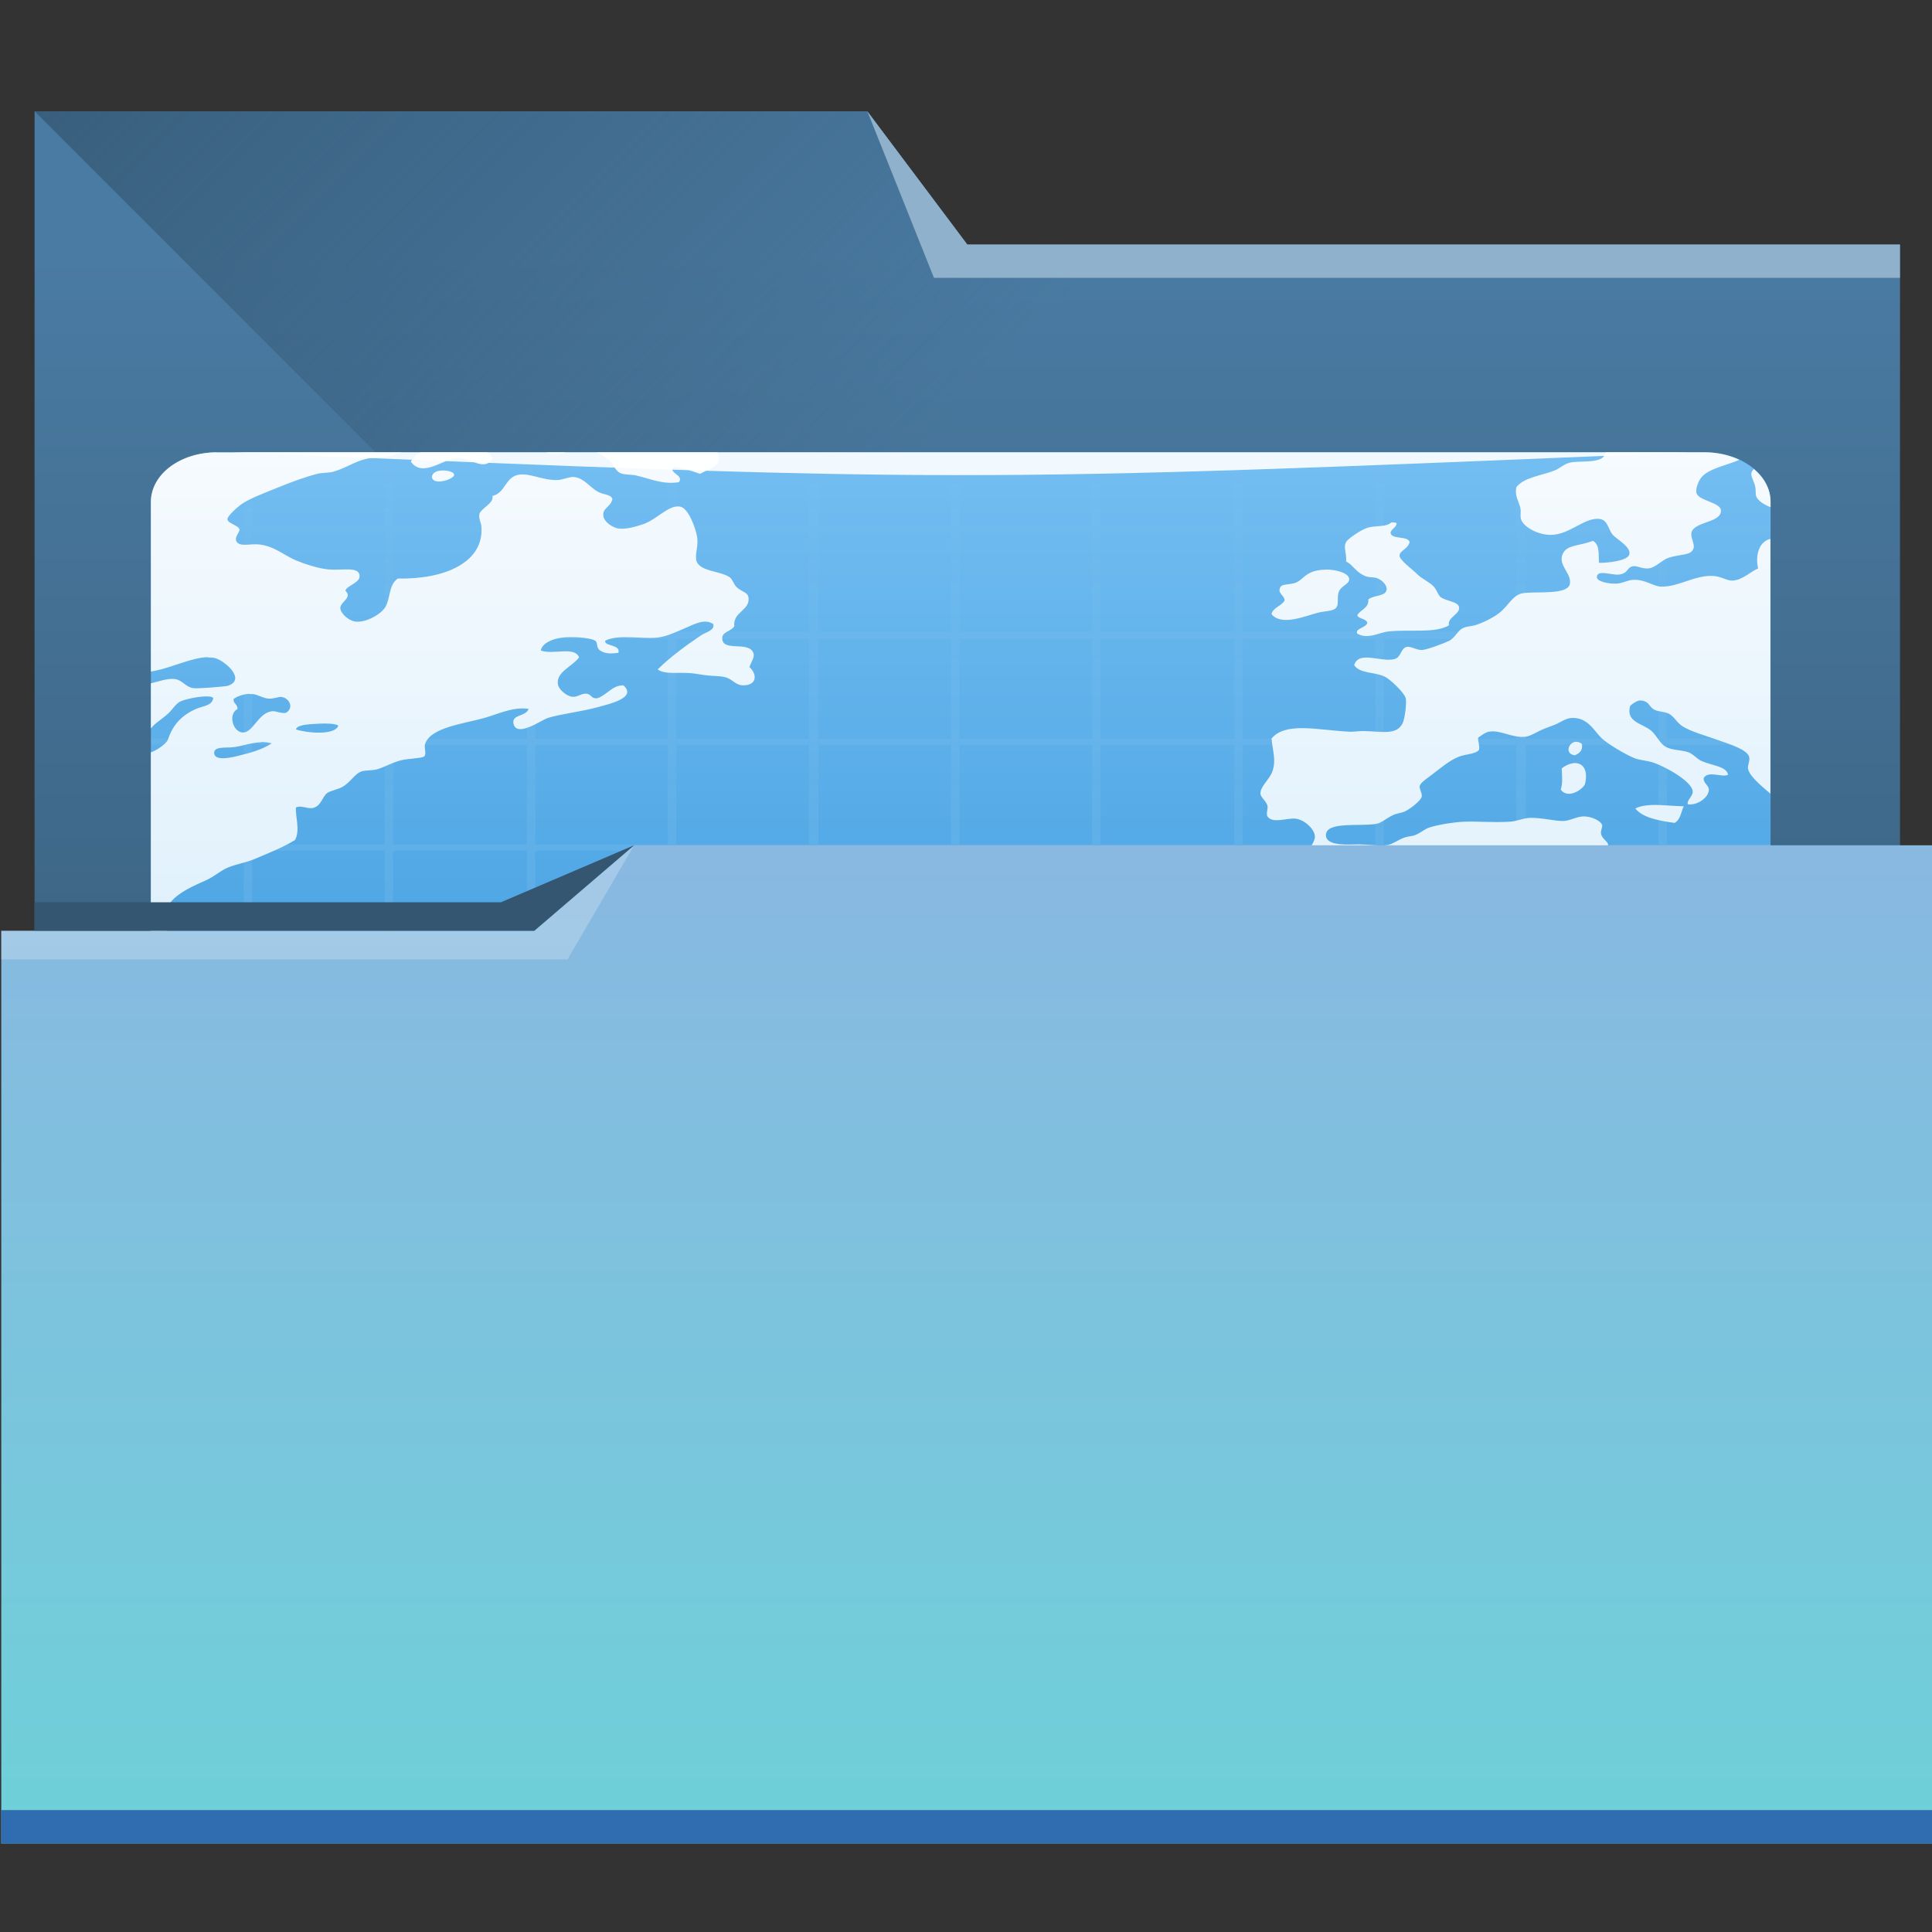 <?xml version="1.0" encoding="UTF-8" standalone="no"?>
<!-- Created with Inkscape (http://www.inkscape.org/) -->

<svg
   xmlns:dc="http://purl.org/dc/elements/1.1/"
   xmlns:cc="http://creativecommons.org/ns#"
   xmlns:rdf="http://www.w3.org/1999/02/22-rdf-syntax-ns#"
   xmlns:svg="http://www.w3.org/2000/svg"
   xmlns="http://www.w3.org/2000/svg"
   xmlns:xlink="http://www.w3.org/1999/xlink"
   xmlns:sodipodi="http://sodipodi.sourceforge.net/DTD/sodipodi-0.dtd"
   xmlns:inkscape="http://www.inkscape.org/namespaces/inkscape"
   width="48px"
   height="48px"
   id="svg3010"
   version="1.1"
   inkscape:version="0.91 r13725"
   sodipodi:docname="folder-network.svg">
  <rect width="100%" height="100%" fill="#333333" stroke="none"/>
  <defs
     id="defs3012">
    <linearGradient
       inkscape:collect="always"
       xlink:href="#linearGradient4232"
       id="linearGradient4182"
       gradientUnits="userSpaceOnUse"
       x1="414.571"
       y1="523.798"
       x2="414.571"
       y2="505.798"
       gradientTransform="matrix(1,0,0,1,0,-15.757)" />
    <linearGradient
       id="linearGradient4232"
       inkscape:collect="always">
      <stop
         id="stop4234"
         offset="0"
         style="stop-color:#3d6584;stop-opacity:1" />
      <stop
         id="stop4236"
         offset="1"
         style="stop-color:#4a7ba3;stop-opacity:1" />
    </linearGradient>
    <linearGradient
       inkscape:collect="always"
       xlink:href="#linearGradient4233"
       id="linearGradient4239"
       x1="384.571"
       y1="477.798"
       x2="404.571"
       y2="497.798"
       gradientUnits="userSpaceOnUse"
       gradientTransform="translate(-384.571,-483.798)" />
    <linearGradient
       inkscape:collect="always"
       id="linearGradient4233">
      <stop
         style="stop-color:#345671;stop-opacity:1;"
         offset="0"
         id="stop4235" />
      <stop
         style="stop-color:#345671;stop-opacity:0;"
         offset="1"
         id="stop4237" />
    </linearGradient>
    <linearGradient
       inkscape:collect="always"
       xlink:href="#linearGradient4172"
       id="linearGradient4178"
       x1="414.571"
       y1="541.798"
       x2="414.571"
       y2="499.798"
       gradientUnits="userSpaceOnUse"
       gradientTransform="matrix(1,0,0,0.856,-384.571,-407.467)" />
    <linearGradient
       inkscape:collect="always"
       id="linearGradient4172">
      <stop
         style="stop-color:#62dbd5;stop-opacity:1"
         offset="0"
         id="stop4174" />
      <stop
         style="stop-color:#8ab7e1;stop-opacity:1"
         offset="1"
         id="stop4176" />
    </linearGradient>
    <linearGradient
       y2="505.798"
       x2="414.571"
       y1="523.798"
       x1="414.571"
       gradientTransform="matrix(1,0,0,1,-384.571,-499.555)"
       gradientUnits="userSpaceOnUse"
       id="linearGradient3047"
       xlink:href="#linearGradient4232"
       inkscape:collect="always" />
    <linearGradient
       id="linearGradient4167">
      <stop
         style="stop-color:#bfe1f9;stop-opacity:1"
         offset="0"
         id="stop4169" />
      <stop
         style="stop-color:#f6fbfe;stop-opacity:1"
         offset="1"
         id="stop4171" />
    </linearGradient>
    <linearGradient
       id="linearGradient4173">
      <stop
         style="stop-color:#1482cf;stop-opacity:1"
         offset="0"
         id="stop4175" />
      <stop
         style="stop-color:#74bef2;stop-opacity:1"
         offset="1"
         id="stop4177" />
    </linearGradient>
    <linearGradient
       gradientTransform="matrix(0.833,0,0,0.833,4,-171.394)"
       gradientUnits="userSpaceOnUse"
       y2="-1004.362"
       x2="23.938"
       y1="-1052.425"
       x1="23.938"
       id="linearGradient4973"
       xlink:href="#linearGradient4173"
       inkscape:collect="always" />
    <style
       id="style874"
       type="text/css">
    .fil0 {fill:#1F1A17}
   </style>
    <linearGradient
       gradientTransform="matrix(0.833,0,0,0.833,4,171.394)"
       gradientUnits="userSpaceOnUse"
       y2="1004.356"
       x2="28.551"
       y1="1052.38"
       x1="28.551"
       id="linearGradient3549"
       xlink:href="#linearGradient4167"
       inkscape:collect="always" />
    <linearGradient
       inkscape:collect="always"
       xlink:href="#linearGradient1577"
       id="linearGradient1583"
       x1="28.77"
       y1="47.029"
       x2="28.77"
       y2="0.882"
       gradientUnits="userSpaceOnUse"
       gradientTransform="matrix(0.874,0,0,0.874,3.034,1007.384)" />
    <linearGradient
       inkscape:collect="always"
       id="linearGradient1577">
      <stop
         style="stop-color:#ffffff;stop-opacity:0.498"
         offset="0"
         id="stop1579" />
      <stop
         style="stop-color:#ffffff;stop-opacity:0;"
         offset="1"
         id="stop1581" />
    </linearGradient>
  </defs>
  <sodipodi:namedview
     id="base"
     pagecolor="#ffffff"
     bordercolor="#666666"
     borderopacity="1.0"
     inkscape:pageopacity="0.0"
     inkscape:pageshadow="2"
     inkscape:zoom="5.6568542"
     inkscape:cx="-53.733735"
     inkscape:cy="35.115152"
     inkscape:current-layer="layer1"
     showgrid="true"
     inkscape:grid-bbox="true"
     inkscape:document-units="px"
     inkscape:window-width="1920"
     inkscape:window-height="1014"
     inkscape:window-x="0"
     inkscape:window-y="0"
     inkscape:window-maximized="1">
    <inkscape:grid
       type="xygrid"
       id="grid3094" />
  </sodipodi:namedview>
  <g
     id="layer1"
     inkscape:label="Layer 1"
     inkscape:groupmode="layer">
    <path
       style="fill:url(#linearGradient3047);fill-opacity:1;stroke:none"
       d="m 0.859,2.765 0,4.138 0,18.207 c 0,0.458 0.369,0.828 0.828,0.828 l 44.69,0 c 0.458,0 0.828,-0.369 0.828,-0.828 l 0,-18.199 c 0,-0.002 -0.002,-0.005 -0.002,-0.008 l 0.002,0 0,-0.828 -23.172,0 -2.483,-3.31 -20.69,0 z"
       id="rect4180"
       inkscape:connector-curvature="0" />
    <path
       style="fill:url(#linearGradient4239);fill-opacity:1;fill-rule:evenodd;stroke:none"
       d="M 0.859,2.765 22.376,24.282 l 0.828,0.828 24,-13.856 0,-5.178 -23.172,0 -2.483,-3.31 z"
       id="path4230"
       inkscape:connector-curvature="0" />
    <g
       transform="matrix(1.006,0,0,0.756,-0.275,-751.084)"
       id="layer1-1"
       inkscape:label="Capa 1">
      <rect
         style="fill:url(#linearGradient4973);fill-opacity:1;stroke:none"
         id="rect1448"
         width="40"
         height="40"
         x="4"
         y="-1048.362"
         ry="1.62"
         transform="scale(1,-1)" />
      <path
         inkscape:connector-curvature="0"
         id="path4913"
         d="m 4.923,1043.6 c 0.115,0.146 0.227,0.292 0.295,0.451 0.055,0.129 0.049,0.283 0.101,0.399 0.178,0.402 0.963,0.821 1.369,1.02 0.19,0.089 0.399,0.126 0.573,0.223 0.264,0.147 0.786,0.54 0.92,0.771 0.119,0.208 0.191,0.716 0.249,1.047 0.053,0.301 0.04,0.567 0.031,0.851 l 12.638,0 c 0.285,-0.224 0.356,-0.625 0.547,-0.978 0.109,-0.201 0.254,-0.405 0.275,-0.548 0.019,-0.129 -0.048,-0.246 -0.026,-0.399 0.022,-0.149 0.159,-0.282 0.2,-0.448 0.054,-0.216 0.075,-0.531 0.075,-0.771 0,-0.197 -0.092,-0.37 -0.101,-0.547 -0.032,-0.646 0.235,-0.719 0.474,-1.071 l -17.619,0 z m 36.154,0 c -0.175,0.279 -0.437,0.501 -0.516,0.856 -0.03,0.136 0.004,0.277 -0.024,0.399 -0.043,0.185 -0.172,0.323 -0.199,0.498 -0.027,0.178 -0.067,0.516 -0.05,0.697 0.025,0.267 0.309,0.512 0.449,0.747 0.149,0.25 0.272,0.672 0.448,0.995 0.097,0.178 0.258,0.328 0.298,0.474 0.008,0.028 8.46e-4,0.067 0.005,0.098 l 0.907,0 c 0.898,0 1.606,-0.709 1.606,-1.606 l 0,-3.156 -2.923,0 z"
         style="fill:#000000;fill-opacity:0.235;fill-rule:nonzero;stroke:none" />
      <path
         id="rect1510"
         d="m 6.292,1008.362 0,2.411 -2.292,0 0,0.208 2.292,0 0,3.273 -2.292,0 0,0.238 2.292,0 0,3.273 -2.292,0 0,0.208 2.292,0 0,3.274 -2.292,0 0,0.208 2.292,0 0,3.274 -2.292,0 0,0.238 2.292,0 0,3.274 -2.292,0 0,0.208 2.292,0 0,3.274 -2.292,0 0,0.238 2.292,0 0,3.274 -2.292,0 0,0.208 2.292,0 0,3.274 -2.292,0 0,0.208 2.292,0 0,3.304 -2.292,0 0,0.208 2.292,0 0,3.274 -2.292,0 0,0.208 2.292,0 0,2.44 0.208,0 0,-2.44 3.274,0 0,2.44 0.208,0 0,-2.44 3.304,0 0,2.44 0.208,0 0,-2.44 3.274,0 0,2.44 0.208,0 0,-2.44 3.274,0 0,2.44 0.238,0 0,-2.44 3.274,0 0,2.44 0.208,0 0,-2.44 3.274,0 0,2.44 0.208,0 0,-2.44 3.304,0 0,2.44 0.208,0 0,-2.44 3.274,0 0,2.44 0.208,0 0,-2.44 3.274,0 0,2.44 0.238,0 0,-2.44 3.274,0 0,2.44 0.208,0 0,-2.44 2.56,0 0,-0.208 -2.56,0 0,-3.274 2.56,0 0,-0.208 -2.56,0 0,-3.304 2.56,0 0,-0.208 -2.56,0 0,-3.274 2.56,0 0,-0.208 -2.56,0 0,-3.274 2.56,0 0,-0.238 -2.56,0 0,-3.274 2.56,0 0,-0.208 -2.56,0 0,-3.274 2.56,0 0,-0.238 -2.56,0 0,-3.274 2.56,0 0,-0.208 -2.56,0 0,-3.274 2.56,0 0,-0.208 -2.56,0 0,-3.273 2.56,0 0,-0.238 -2.56,0 0,-3.273 2.56,0 0,-0.208 -2.56,0 0,-2.411 -0.208,0 0,2.411 -3.274,0 0,-2.411 -0.238,0 0,2.411 -3.274,0 0,-2.411 -0.208,0 0,2.411 -3.274,0 0,-2.411 -0.208,0 0,2.411 -3.304,0 0,-2.411 -0.208,0 0,2.411 -3.274,0 0,-2.411 -0.208,0 0,2.411 -3.274,0 0,-2.411 -0.238,0 0,2.411 -3.274,0 0,-2.411 -0.208,0 0,2.411 -3.274,0 0,-2.411 -0.208,0 0,2.411 -3.304,0 0,-2.411 -0.208,0 0,2.411 -3.274,0 0,-2.411 -0.208,0 z m 0.208,2.619 3.274,0 0,3.273 -3.274,0 0,-3.273 z m 3.482,0 3.304,0 0,3.273 -3.304,0 0,-3.273 z m 3.512,0 3.274,0 0,3.273 -3.274,0 0,-3.273 z m 3.482,0 3.274,0 0,3.273 -3.274,0 0,-3.273 z m 3.512,0 3.274,0 0,3.273 -3.274,0 0,-3.273 z m 3.482,0 3.274,0 0,3.273 -3.274,0 0,-3.273 z m 3.482,0 3.304,0 0,3.273 -3.304,0 0,-3.273 z m 3.512,0 3.274,0 0,3.273 -3.274,0 0,-3.273 z m 3.482,0 3.274,0 0,3.273 -3.274,0 0,-3.273 z m 3.512,0 3.274,0 0,3.273 -3.274,0 0,-3.273 z m -31.458,3.512 3.274,0 0,3.273 -3.274,0 0,-3.273 z m 3.482,0 3.304,0 0,3.273 -3.304,0 0,-3.273 z m 3.512,0 3.274,0 0,3.273 -3.274,0 0,-3.273 z m 3.482,0 3.274,0 0,3.273 -3.274,0 0,-3.273 z m 3.512,0 3.274,0 0,3.273 -3.274,0 0,-3.273 z m 3.482,0 3.274,0 0,3.273 -3.274,0 0,-3.273 z m 3.482,0 3.304,0 0,3.273 -3.304,0 0,-3.273 z m 3.512,0 3.274,0 0,3.273 -3.274,0 0,-3.273 z m 3.482,0 3.274,0 0,3.273 -3.274,0 0,-3.273 z m 3.512,0 3.274,0 0,3.273 -3.274,0 0,-3.273 z m -31.458,3.482 3.274,0 0,3.274 -3.274,0 0,-3.274 z m 3.482,0 3.304,0 0,3.274 -3.304,0 0,-3.274 z m 3.512,0 3.274,0 0,3.274 -3.274,0 0,-3.274 z m 3.482,0 3.274,0 0,3.274 -3.274,0 0,-3.274 z m 3.512,0 3.274,0 0,3.274 -3.274,0 0,-3.274 z m 3.482,0 3.274,0 0,3.274 -3.274,0 0,-3.274 z m 3.482,0 3.304,0 0,3.274 -3.304,0 0,-3.274 z m 3.512,0 3.274,0 0,3.274 -3.274,0 0,-3.274 z m 3.482,0 3.274,0 0,3.274 -3.274,0 0,-3.274 z m 3.512,0 3.274,0 0,3.274 -3.274,0 0,-3.274 z m -31.458,3.482 3.274,0 0,3.274 -3.274,0 0,-3.274 z m 3.482,0 3.304,0 0,3.274 -3.304,0 0,-3.274 z m 3.512,0 3.274,0 0,3.274 -3.274,0 0,-3.274 z m 3.482,0 3.274,0 0,3.274 -3.274,0 0,-3.274 z m 3.512,0 3.274,0 0,3.274 -3.274,0 0,-3.274 z m 3.482,0 3.274,0 0,3.274 -3.274,0 0,-3.274 z m 3.482,0 3.304,0 0,3.274 -3.304,0 0,-3.274 z m 3.512,0 3.274,0 0,3.274 -3.274,0 0,-3.274 z m 3.482,0 3.274,0 0,3.274 -3.274,0 0,-3.274 z m 3.512,0 3.274,0 0,3.274 -3.274,0 0,-3.274 z m -31.458,3.512 3.274,0 0,3.274 -3.274,0 0,-3.274 z m 3.482,0 3.304,0 0,3.274 -3.304,0 0,-3.274 z m 3.512,0 3.274,0 0,3.274 -3.274,0 0,-3.274 z m 3.482,0 3.274,0 0,3.274 -3.274,0 0,-3.274 z m 3.512,0 3.274,0 0,3.274 -3.274,0 0,-3.274 z m 3.482,0 3.274,0 0,3.274 -3.274,0 0,-3.274 z m 3.482,0 3.304,0 0,3.274 -3.304,0 0,-3.274 z m 3.512,0 3.274,0 0,3.274 -3.274,0 0,-3.274 z m 3.482,0 3.274,0 0,3.274 -3.274,0 0,-3.274 z m 3.512,0 3.274,0 0,3.274 -3.274,0 0,-3.274 z m -31.458,3.482 3.274,0 0,3.274 -3.274,0 0,-3.274 z m 3.482,0 3.304,0 0,3.274 -3.304,0 0,-3.274 z m 3.512,0 3.274,0 0,3.274 -3.274,0 0,-3.274 z m 3.482,0 3.274,0 0,3.274 -3.274,0 0,-3.274 z m 3.512,0 3.274,0 0,3.274 -3.274,0 0,-3.274 z m 3.482,0 3.274,0 0,3.274 -3.274,0 0,-3.274 z m 3.482,0 3.304,0 0,3.274 -3.304,0 0,-3.274 z m 3.512,0 3.274,0 0,3.274 -3.274,0 0,-3.274 z m 3.482,0 3.274,0 0,3.274 -3.274,0 0,-3.274 z m 3.512,0 3.274,0 0,3.274 -3.274,0 0,-3.274 z m -31.458,3.512 3.274,0 0,3.274 -3.274,0 0,-3.274 z m 3.482,0 3.304,0 0,3.274 -3.304,0 0,-3.274 z m 3.512,0 3.274,0 0,3.274 -3.274,0 0,-3.274 z m 3.482,0 3.274,0 0,3.274 -3.274,0 0,-3.274 z m 3.512,0 3.274,0 0,3.274 -3.274,0 0,-3.274 z m 3.482,0 3.274,0 0,3.274 -3.274,0 0,-3.274 z m 3.482,0 3.304,0 0,3.274 -3.304,0 0,-3.274 z m 3.512,0 3.274,0 0,3.274 -3.274,0 0,-3.274 z m 3.482,0 3.274,0 0,3.274 -3.274,0 0,-3.274 z m 3.512,0 3.274,0 0,3.274 -3.274,0 0,-3.274 z m -31.458,3.482 3.274,0 0,3.274 -3.274,0 0,-3.274 z m 3.482,0 3.304,0 0,3.274 -3.304,0 0,-3.274 z m 3.512,0 3.274,0 0,3.274 -3.274,0 0,-3.274 z m 3.482,0 3.274,0 0,3.274 -3.274,0 0,-3.274 z m 3.512,0 3.274,0 0,3.274 -3.274,0 0,-3.274 z m 3.482,0 3.274,0 0,3.274 -3.274,0 0,-3.274 z m 3.482,0 3.304,0 0,3.274 -3.304,0 0,-3.274 z m 3.512,0 3.274,0 0,3.274 -3.274,0 0,-3.274 z m 3.482,0 3.274,0 0,3.274 -3.274,0 0,-3.274 z m 3.512,0 3.274,0 0,3.274 -3.274,0 0,-3.274 z m -31.458,3.482 3.274,0 0,3.304 -3.274,0 0,-3.304 z m 3.482,0 3.304,0 0,3.304 -3.304,0 0,-3.304 z m 3.512,0 3.274,0 0,3.304 -3.274,0 0,-3.304 z m 3.482,0 3.274,0 0,3.304 -3.274,0 0,-3.304 z m 3.512,0 3.274,0 0,3.304 -3.274,0 0,-3.304 z m 3.482,0 3.274,0 0,3.304 -3.274,0 0,-3.304 z m 3.482,0 3.304,0 0,3.304 -3.304,0 0,-3.304 z m 3.512,0 3.274,0 0,3.304 -3.274,0 0,-3.304 z m 3.482,0 3.274,0 0,3.304 -3.274,0 0,-3.304 z m 3.512,0 3.274,0 0,3.304 -3.274,0 0,-3.304 z m -31.458,3.512 3.274,0 0,3.274 -3.274,0 0,-3.274 z m 3.482,0 3.304,0 0,3.274 -3.304,0 0,-3.274 z m 3.512,0 3.274,0 0,3.274 -3.274,0 0,-3.274 z m 3.482,0 3.274,0 0,3.274 -3.274,0 0,-3.274 z m 3.512,0 3.274,0 0,3.274 -3.274,0 0,-3.274 z m 3.482,0 3.274,0 0,3.274 -3.274,0 0,-3.274 z m 3.482,0 3.304,0 0,3.274 -3.304,0 0,-3.274 z m 3.512,0 3.274,0 0,3.274 -3.274,0 0,-3.274 z m 3.482,0 3.274,0 0,3.274 -3.274,0 0,-3.274 z m 3.512,0 3.274,0 0,3.274 -3.274,0 0,-3.274 z"
         style="opacity:0.385;fill:url(#linearGradient1583);fill-opacity:1;stroke:none"
         inkscape:connector-curvature="0" />
      <path
         inkscape:connector-curvature="0"
         id="path34"
         d="m 5.621,1008.362 c -0.898,0 -1.621,0.723 -1.621,1.621 l 0,5.583 c 0.043,-0.01 0.079,-0.019 0.124,-0.031 0.408,-0.111 0.898,-0.433 1.284,-0.441 l 0,0.011 c 0.055,0 0.109,0 0.16,0.013 0.226,0.061 0.818,0.71 0.322,0.921 -0.047,0.016 -0.729,0.099 -0.846,0.072 -0.172,-0.025 -0.273,-0.267 -0.448,-0.298 -0.182,-0.033 -0.397,0.08 -0.596,0.14 l 0,1.481 c 0.027,-0.04 0.06,-0.091 0.073,-0.107 0.099,-0.122 0.231,-0.231 0.348,-0.373 0.114,-0.137 0.188,-0.323 0.298,-0.399 0.12,-0.078 0.464,-0.179 0.672,-0.171 l 0,0 c 0.069,0 0.124,0.013 0.15,0.051 -0.033,0.265 -0.243,0.249 -0.448,0.373 -0.354,0.214 -0.56,0.539 -0.672,0.996 -0.026,0.106 -0.246,0.34 -0.422,0.418 l 0,6.978 c 0.143,0.043 0.29,0.081 0.422,0.135 0.218,-0.18 0.03,-0.51 0,-0.77 -0.013,-0.115 0.012,-0.218 0,-0.324 -0.019,-0.179 -0.099,-0.345 -0.099,-0.498 -0.004,-0.709 0.57,-1.04 1.045,-1.32 0.206,-0.121 0.37,-0.334 0.549,-0.423 0.252,-0.127 0.438,-0.156 0.646,-0.273 0.377,-0.212 0.701,-0.382 0.996,-0.622 0.136,-0.321 0.008,-0.754 0.024,-1.071 0.136,-0.081 0.254,0.041 0.399,0.021 0.228,-0.051 0.244,-0.368 0.373,-0.496 0.074,-0.071 0.281,-0.127 0.374,-0.2 0.227,-0.177 0.3,-0.444 0.498,-0.521 0.071,-0.024 0.236,-0.019 0.348,-0.055 0.148,-0.043 0.357,-0.215 0.597,-0.298 0.156,-0.057 0.513,-0.065 0.573,-0.125 0.073,-0.072 4.46e-4,-0.285 0.024,-0.397 0.121,-0.562 0.968,-0.682 1.468,-0.871 0.351,-0.134 0.71,-0.374 1.095,-0.299 -0.075,0.267 -0.435,0.173 -0.374,0.498 0.085,0.45 0.687,-0.132 0.846,-0.199 0.304,-0.128 0.822,-0.206 1.221,-0.35 0.349,-0.127 0.976,-0.321 0.646,-0.721 -0.275,-0.012 -0.407,0.321 -0.646,0.423 -0.165,0.021 -0.134,-0.136 -0.275,-0.15 -0.133,-0.01 -0.211,0.124 -0.348,0.101 -0.137,-0.021 -0.327,-0.239 -0.348,-0.399 -0.055,-0.415 0.35,-0.586 0.522,-0.895 -0.114,-0.376 -0.631,-0.074 -0.946,-0.225 0.03,-0.224 0.261,-0.381 0.522,-0.423 0.214,-0.039 0.694,-0.01 0.822,0.101 0.075,0.063 0.009,0.22 0.125,0.324 0.127,0.115 0.283,0.103 0.448,0.072 0.06,-0.283 -0.37,-0.211 -0.324,-0.399 0.336,-0.22 0.882,-0.043 1.294,-0.101 0.237,-0.037 0.488,-0.204 0.698,-0.322 0.2,-0.113 0.459,-0.311 0.671,-0.125 0.058,0.203 -0.185,0.273 -0.298,0.374 -0.381,0.339 -0.775,0.727 -1.071,1.12 0.182,0.178 0.515,0.085 0.822,0.124 0.12,0.011 0.27,0.056 0.397,0.072 0.148,0.023 0.307,0.017 0.423,0.052 0.209,0.055 0.267,0.275 0.474,0.275 0.341,-6e-4 0.343,-0.369 0.15,-0.599 0.061,-0.235 0.158,-0.356 0.075,-0.521 -0.153,-0.307 -0.718,-3e-4 -0.747,-0.399 -0.018,-0.248 0.208,-0.237 0.298,-0.423 -0.041,-0.479 0.396,-0.515 0.35,-0.946 -0.019,-0.18 -0.173,-0.18 -0.299,-0.348 -0.065,-0.085 -0.096,-0.257 -0.174,-0.324 -0.26,-0.22 -0.79,-0.177 -0.822,-0.597 -0.012,-0.248 0.061,-0.453 0.026,-0.723 -0.032,-0.251 -0.204,-0.947 -0.423,-0.994 -0.278,-0.062 -0.564,0.415 -0.897,0.573 -0.181,0.084 -0.44,0.182 -0.622,0.148 -0.118,-0.02 -0.356,-0.195 -0.374,-0.423 -0.02,-0.261 0.176,-0.267 0.225,-0.547 -0.042,-0.165 -0.211,-0.125 -0.373,-0.249 -0.183,-0.139 -0.33,-0.44 -0.573,-0.474 -0.121,-0.012 -0.278,0.089 -0.399,0.099 -0.37,0.022 -0.688,-0.238 -0.97,-0.174 -0.336,0.073 -0.323,0.598 -0.648,0.698 0.044,0.243 -0.286,0.405 -0.322,0.597 -0.025,0.13 0.041,0.28 0.049,0.397 0.075,1.19 -0.906,1.751 -2.065,1.719 -0.227,0.217 -0.176,0.621 -0.299,0.92 -0.104,0.251 -0.47,0.52 -0.721,0.498 -0.185,-0.012 -0.398,-0.275 -0.399,-0.448 -5.716e-4,-0.213 0.31,-0.33 0.125,-0.573 0.026,-0.165 0.394,-0.259 0.348,-0.522 -0.047,-0.274 -0.43,-0.132 -0.771,-0.174 -0.249,-0.032 -0.577,-0.176 -0.798,-0.298 -0.292,-0.162 -0.541,-0.477 -0.921,-0.524 -0.216,-0.023 -0.421,0.07 -0.522,-0.054 -0.112,-0.134 0.044,-0.331 0.05,-0.423 -0.007,-0.151 -0.287,-0.2 -0.299,-0.348 -0.009,-0.105 0.268,-0.431 0.374,-0.522 0.197,-0.171 0.554,-0.351 0.871,-0.522 0.31,-0.168 0.67,-0.348 0.97,-0.449 0.128,-0.045 0.276,-0.025 0.399,-0.072 0.315,-0.116 0.524,-0.336 0.822,-0.423 0.155,-0.049 0.323,-0.04 0.496,-0.072 0.132,-0.029 0.251,-0.08 0.366,-0.137 l -4.567,0 z m 5.033,0 c -0.098,0.083 -0.196,0.167 -0.233,0.311 0.301,0.548 0.815,-0.127 1.169,-0.124 0.321,0 0.644,0.454 0.846,0.021 -0.026,-0.081 -0.073,-0.147 -0.127,-0.208 l -1.655,0 z m 3.115,0 c 0.137,0.1 0.31,0.06 0.485,0 l -0.485,0 z m 1.234,0 c 0.118,0.07 0.226,0.161 0.296,0.236 0.116,0.124 0.158,0.367 0.299,0.449 0.094,0.057 0.258,0.042 0.373,0.072 0.365,0.111 0.67,0.309 1.069,0.225 0.137,-0.241 -0.283,-0.309 -0.124,-0.498 0.268,0.02 0.44,0.14 0.646,0.223 0.288,-0.21 0.484,-0.233 0.474,-0.571 -0.002,-0.056 -0.025,-0.096 -0.049,-0.135 l -2.985,0 z m 24.928,0 c -0.027,0.091 -0.051,0.172 -0.142,0.223 -0.219,0.125 -0.548,0.046 -0.771,0.125 -0.133,0.053 -0.229,0.184 -0.348,0.247 -0.316,0.169 -0.755,0.222 -0.946,0.548 -0.053,0.282 0.069,0.493 0.099,0.697 0.021,0.14 -0.02,0.265 0.026,0.399 0.082,0.233 0.411,0.474 0.721,0.474 0.473,0 0.84,-0.595 1.219,-0.522 0.185,0.039 0.206,0.329 0.299,0.496 0.086,0.155 0.479,0.416 0.423,0.672 -0.045,0.206 -0.516,0.276 -0.747,0.273 -0.02,-0.225 0.032,-0.592 -0.15,-0.721 -0.376,0.179 -0.641,0.127 -0.745,0.423 -0.132,0.374 0.228,0.647 0.174,0.994 -0.057,0.365 -0.812,0.238 -1.146,0.299 -0.25,0.047 -0.341,0.351 -0.547,0.597 -0.143,0.172 -0.412,0.357 -0.623,0.448 -0.104,0.048 -0.227,0.042 -0.322,0.103 -0.14,0.09 -0.189,0.316 -0.348,0.423 -0.114,0.074 -0.551,0.297 -0.672,0.299 -0.141,0 -0.273,-0.133 -0.374,-0.102 -0.15,0.051 -0.129,0.339 -0.298,0.399 -0.33,0.117 -0.881,-0.293 -0.996,0.199 0.141,0.285 0.5,0.218 0.747,0.374 0.155,0.097 0.482,0.53 0.522,0.697 0.035,0.141 -0.017,0.697 -0.075,0.846 -0.154,0.397 -0.513,0.26 -0.97,0.249 -0.125,0 -0.259,0.035 -0.374,0.02 -0.771,-0.056 -1.543,-0.324 -1.891,0.225 0.028,0.422 0.117,0.704 0.024,1.071 -0.068,0.27 -0.31,0.513 -0.298,0.747 0.006,0.12 0.145,0.234 0.174,0.397 0.015,0.085 -0.04,0.27 0,0.348 0.126,0.245 0.472,0.042 0.697,0.072 0.22,0.036 0.476,0.353 0.474,0.599 -0.002,0.172 -0.166,0.457 -0.275,0.622 -0.217,0.33 -0.509,0.346 -0.82,0.522 -0.26,0.147 -0.37,0.392 -0.522,0.648 -0.165,0.277 -0.268,0.444 -0.2,0.845 -0.222,0.441 -0.558,0.713 -1.019,0.923 -0.136,0.062 -0.324,0.08 -0.449,0.174 -0.099,0.07 -0.156,0.263 -0.298,0.421 -0.174,0.195 -0.357,0.275 -0.449,0.423 -0.071,0.116 -0.096,0.344 -0.174,0.498 -0.106,0.209 -0.332,0.311 -0.472,0.522 -0.064,0.099 -0.103,0.295 -0.174,0.423 -0.158,0.286 -0.428,0.495 -0.399,0.747 0.029,0.244 0.305,0.286 0.324,0.498 0.011,0.12 -0.08,0.193 -0.075,0.324 0.008,0.191 0.135,0.325 0.15,0.472 0.038,0.37 -0.13,0.519 -0.2,0.771 -0.033,0.121 -0.017,0.254 -0.049,0.348 -0.061,0.185 -0.319,0.354 -0.324,0.573 -0.003,0.156 0.161,0.28 0.174,0.498 0.009,0.15 -0.077,0.309 -0.05,0.448 0.053,0.271 0.537,0.587 0.747,0.798 0.282,0.282 0.65,0.499 0.771,0.796 0.103,0.252 0.103,0.582 0.299,0.771 0.145,0.139 0.387,0.228 0.573,0.374 0.173,0.135 0.362,0.253 0.547,0.397 0.303,0.237 0.762,0.709 1.245,0.672 0.252,-0.013 0.51,-0.223 0.796,-0.273 0.294,-0.055 0.673,-0.075 0.97,-0.052 0.228,0.021 0.46,0.16 0.697,0.148 0.249,-0.01 0.538,-0.2 0.822,-0.324 0.491,-0.213 1.225,-0.502 1.942,-0.397 0.546,0.076 0.518,0.706 0.897,0.946 0.439,0.04 0.797,-0.161 1.144,-0.072 0.263,0.065 0.572,0.464 0.597,0.672 0.026,0.216 -0.118,0.539 -0.15,0.672 -0.069,0.29 -0.072,0.636 -0.124,0.82 -0.04,0.143 -0.152,0.232 -0.15,0.374 0.002,0.131 0.166,0.451 0.299,0.622 0.163,0.21 0.423,0.37 0.622,0.597 0.365,0.416 0.519,0.92 0.771,1.47 0.092,0.199 0.269,0.511 0.273,0.721 0.003,0.155 -0.089,0.291 -0.075,0.448 0.031,0.334 0.24,0.478 0.275,0.771 0.082,0.692 -0.547,0.899 -0.674,1.468 -0.03,0.136 0.004,0.277 -0.024,0.399 -0.043,0.185 -0.172,0.323 -0.199,0.498 -0.027,0.178 -0.067,0.516 -0.05,0.697 0.025,0.267 0.309,0.512 0.449,0.747 0.149,0.25 0.272,0.672 0.448,0.995 0.097,0.178 0.258,0.328 0.298,0.474 0.034,0.124 0.027,0.277 0.023,0.431 l 0.874,0 c 0.898,0 1.621,-0.723 1.621,-1.621 l 0,-24.204 c -0.074,0.071 -0.135,0.153 -0.153,0.262 -0.047,0.281 0.143,0.674 -0.273,0.723 -0.265,0.032 -0.534,-0.27 -0.897,-0.348 -0.148,-0.033 -0.356,-0.01 -0.472,-0.055 -0.272,-0.094 -0.24,-0.358 -0.474,-0.522 -0.136,-0.091 -0.482,-0.226 -0.697,-0.249 -0.133,-0.011 -0.258,0.044 -0.399,0.021 -0.167,-0.015 -0.405,-0.137 -0.547,-0.223 -0.135,-0.079 -0.413,-0.206 -0.448,-0.324 -0.053,-0.183 0.335,-0.392 0.348,-0.548 0.009,-0.117 -0.145,-0.192 -0.174,-0.373 -0.017,-0.11 0.045,-0.225 0.024,-0.298 -0.036,-0.128 -0.247,-0.272 -0.448,-0.275 -0.177,0 -0.347,0.145 -0.498,0.15 -0.219,0.01 -0.575,-0.121 -0.846,-0.101 -0.166,0.01 -0.319,0.112 -0.474,0.124 -0.434,0.036 -0.784,-0.016 -1.12,0 -0.244,0.011 -0.668,0.095 -0.895,0.2 -0.116,0.056 -0.201,0.174 -0.35,0.249 -0.067,0.031 -0.158,0.031 -0.247,0.072 -0.141,0.064 -0.289,0.215 -0.423,0.249 -0.195,0.051 -0.494,-0.042 -0.846,-0.021 -0.253,0.01 -0.668,0.01 -0.672,-0.299 -0.006,-0.46 0.784,-0.291 1.219,-0.373 0.164,-0.029 0.253,-0.183 0.449,-0.299 0.094,-0.058 0.21,-0.064 0.298,-0.124 0.151,-0.106 0.377,-0.352 0.399,-0.472 0.019,-0.111 -0.064,-0.266 -0.05,-0.348 0.017,-0.107 0.138,-0.215 0.273,-0.348 0.21,-0.207 0.441,-0.487 0.698,-0.623 0.176,-0.089 0.415,-0.082 0.496,-0.225 0.018,-0.16 -0.028,-0.252 -0.024,-0.397 0.108,-0.099 0.183,-0.179 0.273,-0.199 0.268,-0.06 0.534,0.186 0.846,0.172 0.135,0 0.254,-0.104 0.399,-0.199 0.122,-0.077 0.253,-0.138 0.373,-0.199 0.131,-0.067 0.264,-0.214 0.423,-0.225 0.392,-0.021 0.545,0.412 0.723,0.648 0.149,0.196 0.576,0.534 0.82,0.672 0.138,0.074 0.322,0.077 0.474,0.15 0.323,0.145 0.959,0.629 0.97,0.946 0.006,0.158 -0.148,0.278 -0.124,0.423 0.244,0.043 0.516,-0.228 0.522,-0.474 0.004,-0.153 -0.153,-0.235 -0.124,-0.397 0.114,-0.247 0.45,4e-4 0.597,-0.101 -0.028,-0.278 -0.41,-0.305 -0.648,-0.449 -0.128,-0.074 -0.215,-0.243 -0.348,-0.298 -0.193,-0.075 -0.397,-0.059 -0.547,-0.174 -0.141,-0.109 -0.211,-0.357 -0.35,-0.522 -0.202,-0.241 -0.644,-0.279 -0.522,-0.822 0.053,-0.07 0.171,-0.178 0.262,-0.181 l 0,0.01 c 0.013,-4e-4 0.026,0 0.037,0 0.185,0.048 0.161,0.204 0.298,0.299 0.099,0.067 0.237,0.058 0.348,0.125 0.131,0.078 0.201,0.297 0.348,0.421 0.209,0.175 0.578,0.31 0.872,0.449 0.275,0.131 0.717,0.309 0.771,0.547 0.03,0.134 -0.044,0.283 -0.026,0.399 0.022,0.148 0.129,0.299 0.2,0.397 0.103,0.141 0.226,0.278 0.352,0.42 l 0,-8.374 c -0.306,0.102 -0.371,0.592 -0.303,0.973 -0.178,0.096 -0.382,0.376 -0.622,0.399 -0.15,0.011 -0.27,-0.13 -0.472,-0.151 -0.448,-0.048 -0.868,0.362 -1.296,0.35 -0.185,0 -0.377,-0.228 -0.672,-0.225 -0.152,0 -0.267,0.111 -0.423,0.125 -0.197,0.016 -0.512,-0.066 -0.498,-0.225 0.022,-0.246 0.357,-0.044 0.549,-0.072 0.24,-0.045 0.185,-0.243 0.348,-0.274 0.109,-0.019 0.21,0.088 0.374,0.072 0.177,-0.016 0.334,-0.278 0.496,-0.348 0.319,-0.138 0.572,-0.063 0.623,-0.324 0.028,-0.145 -0.088,-0.361 -0.05,-0.522 0.084,-0.357 0.752,-0.305 0.723,-0.723 -0.017,-0.248 -0.54,-0.311 -0.599,-0.547 -0.038,-0.153 0.051,-0.406 0.101,-0.498 0.175,-0.323 0.646,-0.421 0.954,-0.607 -0.248,-0.154 -0.54,-0.247 -0.854,-0.247 l -2.448,0 z m 3.657,0.548 c -0.037,0.049 -0.062,0.101 -0.065,0.161 -0.006,0.097 0.077,0.265 0.099,0.423 0.021,0.143 2.26e-4,0.245 0.026,0.322 0.049,0.146 0.192,0.267 0.352,0.348 l 0,-0.182 c 0,-0.414 -0.158,-0.787 -0.412,-1.073 z m -32.347,0.047 c -0.074,0 -0.149,0.01 -0.199,0.042 -0.097,0.061 -0.108,0.152 -0.099,0.199 0.053,0.265 0.552,0.043 0.547,-0.098 -0.003,-0.082 -0.125,-0.134 -0.249,-0.14 l 0,0 z m 23.397,1.704 c -0.128,0.166 -0.356,0.098 -0.573,0.174 -0.175,0.062 -0.502,0.366 -0.547,0.474 -0.075,0.177 0.018,0.373 0,0.646 0.142,0.062 0.229,0.341 0.472,0.474 0.092,0.054 0.218,0.026 0.299,0.072 0.142,0.076 0.254,0.257 0.225,0.399 -0.042,0.204 -0.31,0.146 -0.449,0.298 0.024,0.29 -0.201,0.33 -0.273,0.524 0.043,0.122 0.23,0.102 0.249,0.247 -0.028,0.159 -0.311,0.183 -0.249,0.35 0.267,0.208 0.544,-0.047 0.796,-0.073 0.557,-0.068 1.128,0.069 1.47,-0.199 -0.047,-0.266 0.278,-0.36 0.249,-0.597 -0.022,-0.179 -0.318,-0.2 -0.449,-0.324 -0.07,-0.066 -0.089,-0.22 -0.174,-0.348 -0.098,-0.147 -0.289,-0.254 -0.399,-0.397 -0.146,-0.194 -0.448,-0.476 -0.448,-0.623 0.002,-0.169 0.211,-0.215 0.249,-0.448 -0.043,-0.214 -0.441,-0.071 -0.472,-0.299 0.016,-0.141 0.148,-0.165 0.15,-0.322 -0.022,-0.012 -0.05,-0.024 -0.086,-0.024 l 0,0 c -0.012,0 -0.025,7e-4 -0.039,0 z M 44,1010.854 c -2.12e-4,0 -0.003,0.01 -0.003,0.01 0.001,0 0.002,0 0.003,0 l 0,-0.013 z m -10.993,1.356 0,0.01 c -0.128,0 -0.256,0.028 -0.36,0.089 -0.189,0.116 -0.252,0.294 -0.399,0.35 -0.202,0.073 -0.343,0.01 -0.373,0.199 -0.025,0.153 0.128,0.229 0.124,0.373 -0.074,0.183 -0.287,0.229 -0.324,0.449 0.252,0.411 0.857,0.046 1.17,-0.055 0.141,-0.045 0.347,-0.039 0.423,-0.148 0.087,-0.131 0.01,-0.358 0.075,-0.548 0.072,-0.209 0.273,-0.236 0.249,-0.423 -0.022,-0.17 -0.304,-0.295 -0.586,-0.291 z m -26.569,4.087 0,0.01 0.075,0 c 0.116,0.01 0.256,0.139 0.397,0.15 0.133,0.01 0.242,-0.071 0.324,-0.055 0.208,0.058 0.295,0.37 0.099,0.524 -0.163,0.018 -0.226,-0.069 -0.348,-0.054 -0.338,0.06 -0.468,0.719 -0.721,0.697 -0.238,-0.018 -0.367,-0.599 -0.125,-0.771 0.01,-0.151 -0.107,-0.175 -0.099,-0.324 0.064,-0.077 0.226,-0.167 0.399,-0.176 z m 1.901,0.98 0,0 c 0.126,0 0.238,0.018 0.29,0.068 -0.081,0.329 -0.788,0.242 -1.047,0.124 0.017,-0.123 0.21,-0.157 0.373,-0.174 0.115,-0.01 0.258,-0.021 0.384,-0.019 z m 30.864,0.597 c -0.188,0 -0.302,0.399 -0.036,0.446 0.114,-0.067 0.202,-0.163 0.174,-0.373 -0.047,-0.055 -0.095,-0.07 -0.138,-0.07 l 0,0 z m -32.479,0.01 c 0.085,0 0.172,0.01 0.26,0.044 -0.229,0.192 -0.477,0.298 -0.871,0.423 -0.189,0.061 -0.515,0.136 -0.547,-0.073 -0.04,-0.259 0.275,-0.2 0.448,-0.223 0.217,-0.024 0.455,-0.156 0.71,-0.164 l 0,-0.01 z m 32.43,0.69 c -0.095,0.01 -0.204,0.064 -0.311,0.176 0.006,0.278 0.03,0.456 -0.024,0.697 0.16,0.307 0.516,0.032 0.597,-0.174 0.088,-0.475 -0.053,-0.712 -0.262,-0.698 z m 1.904,1.379 0,0 c -0.158,0.01 -0.3,0.04 -0.397,0.116 0.182,0.298 0.562,0.398 0.97,0.472 0.147,-0.111 0.157,-0.356 0.225,-0.547 -0.224,0 -0.534,-0.053 -0.798,-0.042 z M 7.25,1031.842 c -0.105,0 -0.199,0.139 -0.29,0.202 -0.138,0.096 -0.271,0.193 -0.423,0.249 -0.342,0.127 -0.555,0.061 -0.822,0.199 -0.248,0.128 -0.257,0.342 -0.397,0.597 -0.115,0.208 -0.376,0.51 -0.549,0.522 -0.209,0.011 -0.408,-0.291 -0.597,-0.373 -0.061,-0.027 -0.117,-0.042 -0.173,-0.054 l 0,0.389 c 0.087,0.122 0.131,0.305 0.199,0.487 0.063,0.17 0.23,0.32 0.273,0.498 0.076,0.309 0.039,1.232 -0.024,1.418 -0.063,0.182 -0.27,0.284 -0.448,0.444 l 0,5.299 c 0.245,0.425 0.465,0.887 0.719,1.276 0.162,0.246 0.39,0.466 0.498,0.721 0.055,0.129 0.049,0.283 0.101,0.399 0.178,0.402 0.963,0.821 1.369,1.02 0.19,0.089 0.399,0.126 0.573,0.223 0.264,0.147 0.786,0.54 0.92,0.771 0.119,0.208 0.191,0.716 0.249,1.046 0.073,0.417 0.015,0.746 0.026,1.185 l 11.37,0 c 0.042,-0.023 0.092,-0.055 0.129,-0.068 0.3,-0.107 0.67,-0.054 0.944,-0.15 0.466,-0.17 0.517,-0.669 0.747,-1.094 0.109,-0.201 0.254,-0.405 0.275,-0.548 0.019,-0.129 -0.048,-0.246 -0.026,-0.399 0.022,-0.149 0.159,-0.283 0.2,-0.448 0.054,-0.216 0.075,-0.531 0.075,-0.771 0,-0.197 -0.092,-0.37 -0.101,-0.547 -0.032,-0.646 0.235,-0.719 0.474,-1.071 0.119,-0.175 0.165,-0.373 0.249,-0.498 0.401,-0.598 1.095,-0.887 1.045,-1.792 -0.016,-0.299 -0.203,-0.974 -0.423,-1.069 -0.126,-0.057 -0.415,-0.01 -0.597,-0.072 -0.588,-0.219 -0.933,-0.95 -1.543,-0.996 -0.13,-0.01 -0.252,0.056 -0.399,0.054 -0.241,-0.01 -0.604,-0.17 -0.871,-0.2 -0.17,-0.015 -0.396,0.053 -0.498,0 -0.156,-0.072 -0.172,-0.362 -0.298,-0.448 -0.101,-0.067 -0.296,-0.088 -0.448,-0.15 -0.245,-0.091 -0.44,-0.205 -0.723,-0.225 -0.087,-0.01 -0.198,0.045 -0.299,0.023 -0.157,-0.022 -0.277,-0.211 -0.422,-0.299 -0.18,-0.11 -0.348,-0.167 -0.423,-0.324 0.163,-0.536 -0.289,-0.685 -0.399,-0.995 -0.052,-0.145 -0.03,-0.318 -0.075,-0.448 -0.065,-0.186 -0.246,-0.294 -0.448,-0.449 -0.36,-0.277 -0.68,-0.533 -1.195,-0.597 -0.226,-0.023 -0.449,0.066 -0.723,0.052 -0.29,-0.013 -0.654,-0.274 -0.871,-0.521 -0.211,-0.242 -0.314,-0.459 -0.498,-0.575 -0.174,-0.111 -0.404,-0.11 -0.522,-0.223 -0.053,-0.054 -0.043,-0.133 -0.099,-0.249 -0.087,-0.181 -0.234,-0.281 -0.125,-0.498 -0.199,-0.104 -0.206,0.188 -0.423,0.15 -0.194,-0.275 -0.357,-0.405 -0.796,-0.324 -0.201,0.042 -0.312,0.291 -0.547,0.298 -0.192,0 -0.345,-0.212 -0.599,-0.247 -0.192,-0.023 -0.41,0.055 -0.547,0.021 -0.212,-0.045 -0.278,-0.221 -0.472,-0.348 -0.142,-0.093 -0.418,-0.252 -0.498,-0.249 -0.25,0.01 -0.426,0.531 -0.771,0.348 -0.168,-0.212 0.274,-0.324 0.075,-0.522 -0.038,-0.038 -0.074,-0.053 -0.109,-0.052 z m 0.015,1.025 c 0.168,0.01 0.192,0.362 0.02,0.391 -0.186,0.026 -0.28,-0.289 -0.099,-0.373 0.03,-0.01 0.056,-0.018 0.08,-0.013 l 0,0 z"
         style="fill:url(#linearGradient3549);fill-opacity:1;fill-rule:nonzero;stroke:none" />
      <path
         sodipodi:nodetypes="cccc"
         inkscape:connector-curvature="0"
         id="path3257"
         d="m 6,1048.362 0,0 c 18,-1 18,-1 36,0 z"
         style="opacity:0.35;fill:#000000;fill-opacity:1;stroke:none" />
      <path
         style="opacity:0.9;fill:#ffffff;fill-opacity:1;stroke:none"
         d="m 6,1008.362 0,0 c 18,1 18,1 36,0 z"
         id="path4027"
         inkscape:connector-curvature="0"
         sodipodi:nodetypes="cccc" />
    </g>
    <path
       style="fill:url(#linearGradient4178);fill-opacity:1;stroke:none"
       d="m 15.755,21 -2.483,2.126 -13.241,0 -8.27e-6,0.827 0.002,0 c -4.137e-5,0.002 -0.002,0.005 -0.002,0.007 l 0,21.249 0,0.59 0.828,0 46.345,0 0.828,0 0,-0.59 0,-21.249 0,-0.007 0,-2.952 z"
       id="rect4113"
       inkscape:connector-curvature="0"
       sodipodi:nodetypes="cccccscccccccccc" />
    <path
       style="fill:#8fb1cc;fill-opacity:1;fill-rule:evenodd;stroke:none"
       d="m 47.204,6.075 0,0.828 -24,0 -1.655,-4.138 2.483,3.31 z"
       id="path4222"
       inkscape:connector-curvature="0" />
    <path
       inkscape:connector-curvature="0"
       style="fill:#2f6db0;fill-opacity:1;stroke:none"
       d="m 0.031,44.971 0,0.828 0.828,0 46.345,0 0.828,0 0,-0.828 -0.828,0 -46.345,0 -0.828,0 z"
       id="path4151-2" />
    <path
       style="fill:#ffffff;fill-opacity:0.235;fill-rule:evenodd;stroke:none"
       d="m 0.031,23.126 0,0.709 14.069,0 L 15.755,21 13.273,23.126 z"
       id="path4224"
       inkscape:connector-curvature="0"
       sodipodi:nodetypes="cccccc" />
    <path
       style="fill:#345671;fill-opacity:1;fill-rule:evenodd;stroke:none"
       d="m 0.859,22.417 0,0.709 12.414,0 L 15.755,21 12.445,22.417 z"
       id="path4228"
       inkscape:connector-curvature="0"
       sodipodi:nodetypes="cccccc" />
  </g>
</svg>
